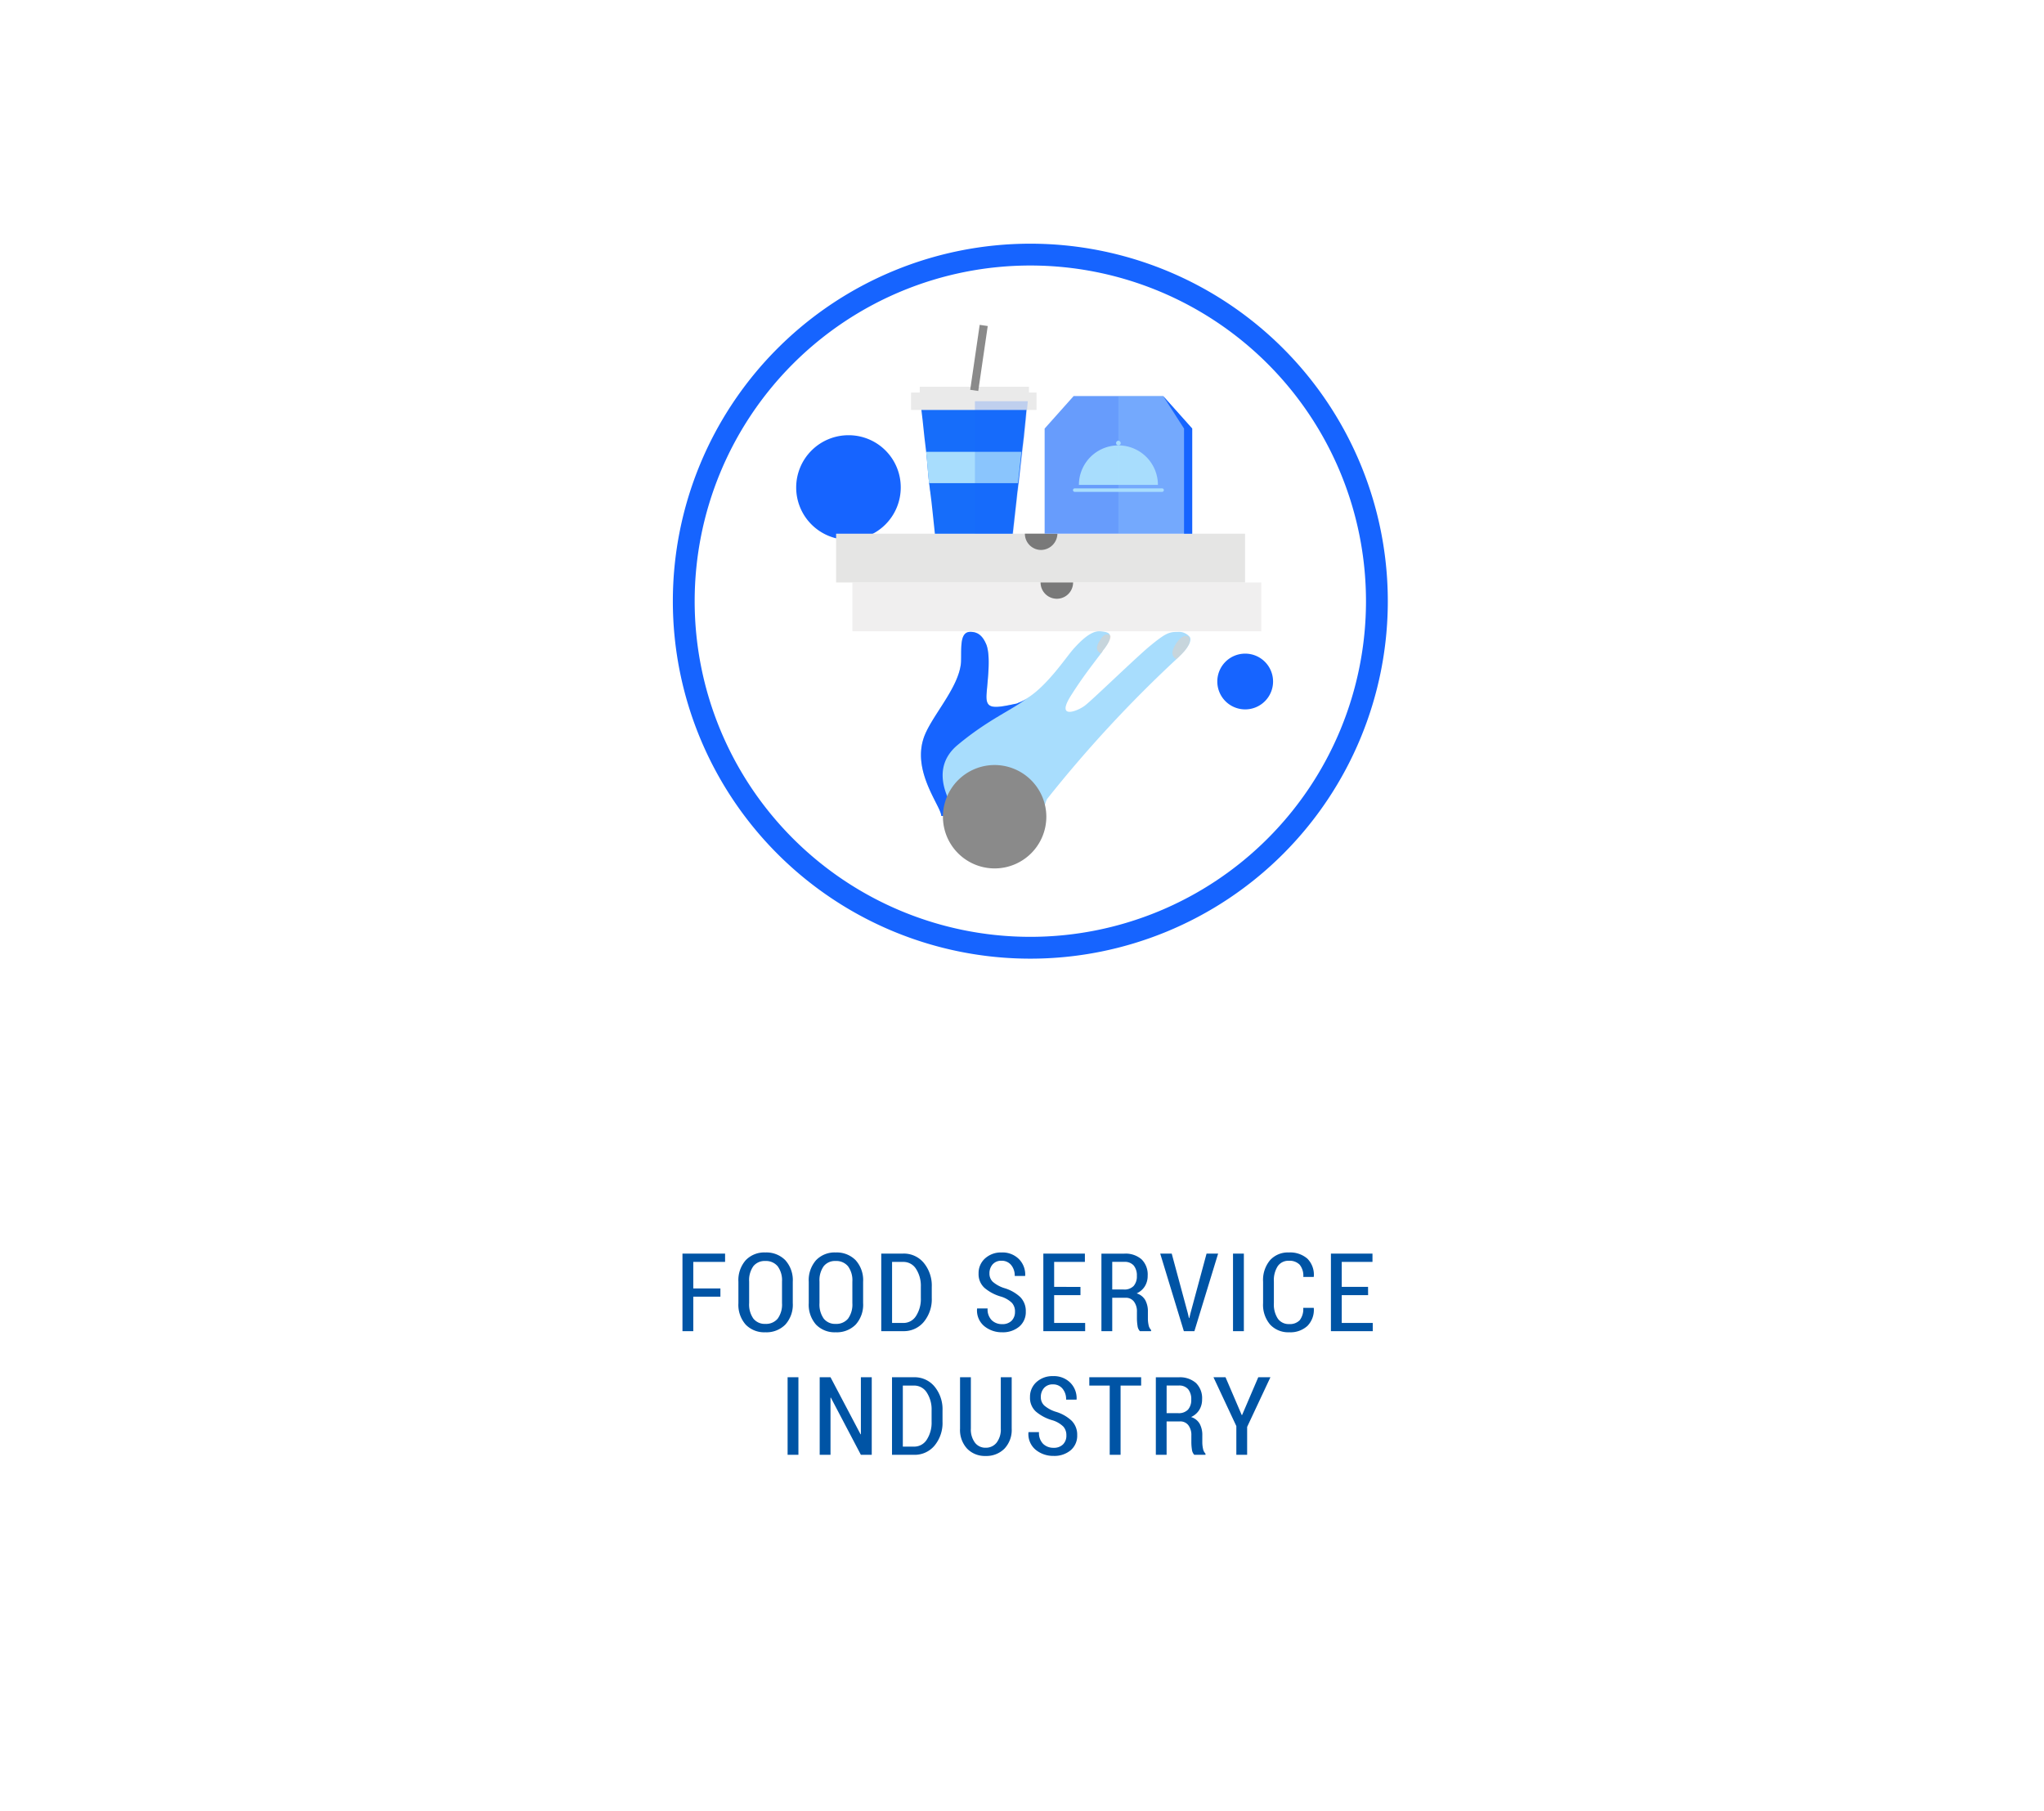 <svg xmlns="http://www.w3.org/2000/svg" xmlns:xlink="http://www.w3.org/1999/xlink"  viewBox="0 0 281 249">
  <defs>
    <filter id="Rectangle_365" x="0" y="0" width="281" height="249" filterUnits="userSpaceOnUse">
      <feOffset dy="3" input="SourceAlpha"/>
      <feGaussianBlur stdDeviation="3" result="blur"/>
      <feFlood flood-color="#95b2bb"/>
      <feComposite operator="in" in2="blur"/>
      <feComposite in="SourceGraphic"/>
    </filter>
  </defs>
  <g id="Group_1099" data-name="Group 1099" transform="translate(-3765 -5101)">
    <g transform="matrix(1, 0, 0, 1, 3765, 5101)" filter="url(#Rectangle_365)">
      <path id="Rectangle_365-2" data-name="Rectangle 365" d="M2,0H227a36,36,0,0,1,36,36V195a36,36,0,0,1-36,36H36A36,36,0,0,1,0,195V2A2,2,0,0,1,2,0Z" transform="translate(9 6)" fill="#fff"/>
    </g>
    <g id="Group_571" data-name="Group 571" transform="translate(3859 5136)" style="mix-blend-mode: multiply;isolation: isolate">
      <g id="Isolation_Mode" transform="translate(0 0)">
        <path id="Path_3613" data-name="Path 3613" d="M37.174,50.587A7.187,7.187,0,1,1,29.987,43.4,7.157,7.157,0,0,1,37.174,50.587Z" transform="translate(-7.344 -18.568)" fill="#1664ff"/>
        <path id="Path_3614" data-name="Path 3614" d="M112.69,144.046A47.645,47.645,0,1,1,65.045,96.4,47.65,47.65,0,0,1,112.69,144.046Z" transform="translate(-17.4 -96.399)" fill="none" stroke="#1664ff" stroke-width="3"/>
        <g id="Group_570" data-name="Group 570" transform="translate(20.945 9.658)">
          <g id="Group_545" data-name="Group 545" transform="translate(11.661 42.112)">
            <path id="Path_3615" data-name="Path 3615" d="M81.816,76.249h0A174.139,174.139,0,0,0,63.929,95.574a7.117,7.117,0,0,0-.559,2.316H49.4c0-1.278-3.913-5.909-2.475-10.541.878-2.955,4.951-7.027,5.19-10.62.08-1.837-.24-4.152,1.278-4.152,1.118,0,1.757.639,2.236,1.837.559,1.677.16,4.552,0,6.628s.639,2.156,3.913,1.437a1.135,1.135,0,0,0,.479-.16,4.378,4.378,0,0,0,1.2-.639c2.715-1.677,5.27-5.51,6.308-6.708,1.278-1.437,2.635-2.635,3.833-2.475.639.08,1.038.16,1.2.479s0,.958-.8,2c-.16.16-.24.4-.4.559-1.517,2-2.635,3.434-4.152,5.829-2.156,3.434,1.118,2,1.916,1.358.8-.559,6.388-5.989,8.7-7.985,2.4-2,2.875-2.156,4.072-2.156a1.938,1.938,0,0,1,1.677.719C83.812,73.774,83.493,74.732,81.816,76.249Z" transform="translate(-46.603 -72.482)" fill="#a8ddfd"/>
          </g>
          <g id="Group_546" data-name="Group 546" transform="translate(11.661 42.206)">
            <path id="Path_3616" data-name="Path 3616" d="M51.711,97.913H49.4c0-1.278-3.913-5.909-2.475-10.541.878-2.955,4.951-7.027,5.19-10.62.08-1.837-.24-4.152,1.278-4.152,1.118,0,1.757.639,2.236,1.837.559,1.677.16,4.552,0,6.628s.639,2.156,3.913,1.437a1.135,1.135,0,0,0,.479-.16,4.378,4.378,0,0,0,1.2-.639c-2,1.6-5.27,2.875-9.5,6.388C47.4,91.605,50.833,96.556,51.711,97.913Z" transform="translate(-46.603 -72.6)" fill="#1664ff"/>
          </g>
          <g id="Group_551" data-name="Group 551" transform="translate(0 28.711)">
            <g id="Group_547" data-name="Group 547" transform="translate(2.236 6.708)">
              <rect id="Rectangle_358" data-name="Rectangle 358" width="56.217" height="6.708" fill="#f0efef"/>
            </g>
            <g id="Group_548" data-name="Group 548">
              <rect id="Rectangle_359" data-name="Rectangle 359" width="56.217" height="6.708" fill="#e5e5e4"/>
            </g>
            <g id="Group_549" data-name="Group 549" transform="translate(25.952)">
              <path id="Path_3617" data-name="Path 3617" d="M68.972,55.7a2.285,2.285,0,0,1-2.236,2.236A2.232,2.232,0,0,1,64.5,55.7Z" transform="translate(-64.5 -55.7)" fill="#797979"/>
            </g>
            <g id="Group_550" data-name="Group 550" transform="translate(28.108 6.708)">
              <path id="Path_3618" data-name="Path 3618" d="M71.672,64.1a2.236,2.236,0,1,1-4.472,0Z" transform="translate(-67.2 -64.1)" fill="#797979"/>
            </g>
          </g>
          <g id="Group_553" data-name="Group 553" transform="translate(46.233 42.757)" opacity="0.4">
            <g id="Group_552" data-name="Group 552">
              <path id="Path_3619" data-name="Path 3619" d="M90.538,76.412h0c-.16.08-.16,0-.24,0-.559-.479-.559-1.038.16-2.156.639-.878,1.118-1.118,1.677-.878C92.535,73.937,92.215,74.9,90.538,76.412Z" transform="translate(-89.898 -73.29)" fill="#f5c7aa"/>
            </g>
          </g>
          <g id="Group_555" data-name="Group 555" transform="translate(35.863 42.548)" opacity="0.4">
            <g id="Group_554" data-name="Group 554">
              <path id="Path_3620" data-name="Path 3620" d="M77.861,75.082c-.16.16-.24.4-.4.559a.279.279,0,0,1-.16-.08c-.479-.319-.559-.8,0-1.677.479-.8.878-1.038,1.437-.719C78.9,73.405,78.659,74.044,77.861,75.082Z" transform="translate(-76.912 -73.029)" fill="#f5c7aa"/>
            </g>
          </g>
          <g id="Group_557" data-name="Group 557" transform="translate(11.579 10.504)">
            <g id="Group_556" data-name="Group 556">
              <path id="Path_3621" data-name="Path 3621" d="M61.193,32.9c-.16,1.837-.319,3.434-.479,4.951-.08.719-.16,1.358-.24,2-.16,1.437-.319,2.795-.479,4.312-.08.4-.08.8-.16,1.2-.16,1.677-.4,3.514-.639,5.749H48.5c-.24-2.156-.4-3.993-.639-5.749-.08-.4-.08-.8-.16-1.2-.16-1.437-.24-2.875-.4-4.312-.08-.639-.16-1.358-.24-2-.16-1.517-.319-3.114-.559-4.951Z" transform="translate(-46.5 -32.9)" fill="#166dfa"/>
            </g>
          </g>
          <g id="Group_558" data-name="Group 558" transform="translate(10.301 9.306)">
            <rect id="Rectangle_360" data-name="Rectangle 360" width="17.248" height="2.396" fill="#eaeaea"/>
          </g>
          <g id="Group_559" data-name="Group 559" transform="translate(11.499 8.508)">
            <rect id="Rectangle_361" data-name="Rectangle 361" width="15.012" height="1.677" fill="#eaeaea"/>
          </g>
          <g id="Group_560" data-name="Group 560" transform="translate(12.377 17.451)">
            <path id="Path_3622" data-name="Path 3622" d="M60.6,41.6c-.16,1.437-.319,2.795-.479,4.312H47.9c-.16-1.437-.24-2.875-.4-4.312Z" transform="translate(-47.5 -41.6)" fill="#a8ddfd"/>
          </g>
          <g id="Group_561" data-name="Group 561" transform="translate(19.085 10.504)" opacity="0.2">
            <path id="Path_3623" data-name="Path 3623" d="M61.17,51.106c.24-2.156.4-3.993.639-5.749.08-.4.08-.8.16-1.2l.479-4.312c.08-.639.16-1.358.24-2,.16-1.517.319-3.114.479-4.951H55.9V51.106h5.27Z" transform="translate(-55.9 -32.9)" fill="#1664ff"/>
          </g>
          <g id="Group_562" data-name="Group 562" transform="translate(18.435 0)">
            <rect id="Rectangle_362" data-name="Rectangle 362" width="9.023" height="1.118" transform="translate(0 8.929) rotate(-81.692)" fill="#8a8a8a"/>
          </g>
          <g id="Group_563" data-name="Group 563" transform="translate(28.667 9.786)">
            <path id="Path_3624" data-name="Path 3624" d="M84.19,32h-12.3L67.9,36.472V50.925H88.183V36.472Z" transform="translate(-67.9 -32)" fill="#679cfc"/>
          </g>
          <g id="Group_567" data-name="Group 567" transform="translate(32.58 15.934)">
            <g id="Group_564" data-name="Group 564" transform="translate(5.909)">
              <path id="Path_3625" data-name="Path 3625" d="M80.839,40.019a.319.319,0,1,1-.319-.319A.343.343,0,0,1,80.839,40.019Z" transform="translate(-80.2 -39.7)" fill="#a8ddfd"/>
            </g>
            <g id="Group_565" data-name="Group 565" transform="translate(0.799 0.639)">
              <path id="Path_3626" data-name="Path 3626" d="M84.66,45.93H73.8a5.43,5.43,0,0,1,10.86,0Z" transform="translate(-73.8 -40.5)" fill="#a8ddfd"/>
            </g>
            <g id="Group_566" data-name="Group 566" transform="translate(0 6.548)">
              <path id="Path_3627" data-name="Path 3627" d="M85.018,48.379H73.04a.24.24,0,1,1,0-.479H85.018a.24.24,0,1,1,0,.479Z" transform="translate(-72.8 -47.9)" fill="#a8ddfd"/>
            </g>
          </g>
          <g id="Group_568" data-name="Group 568" transform="translate(38.809 9.786)" opacity="0.2">
            <path id="Path_3628" data-name="Path 3628" d="M80.6,32V50.925H90.741V36.472L86.749,32Z" transform="translate(-80.6 -32)" fill="#a8ddfd"/>
          </g>
          <g id="Group_569" data-name="Group 569" transform="translate(44.957 9.786)">
            <path id="Path_3629" data-name="Path 3629" d="M88.3,32l2.875,4.472V50.925h1.118V36.472Z" transform="translate(-88.3 -32)" fill="#1664ff"/>
          </g>
        </g>
        <path id="Path_3630" data-name="Path 3630" d="M102.966,84.833A3.833,3.833,0,1,1,99.133,81,3.834,3.834,0,0,1,102.966,84.833Z" transform="translate(-21.951 -26.143)" fill="#1664ff"/>
        <path id="Path_3631" data-name="Path 3631" d="M51.814,100.307A7.107,7.107,0,1,1,44.707,93.2,7.123,7.123,0,0,1,51.814,100.307Z" transform="translate(-1.969 -23.029)" fill="#8a8a8a"/>
      </g>
    </g>
    <g id="Group_1039" data-name="Group 1039">
      <path id="Path_4782" data-name="Path 4782" d="M-41.962-4.739H-45.69V0h-1.487V-10.664h5.859v1.143H-45.69v3.647h3.728Zm9.949.879A4.07,4.07,0,0,1-33.038-.9,3.648,3.648,0,0,1-35.785.154,3.548,3.548,0,0,1-38.487-.9a4.124,4.124,0,0,1-1-2.955V-6.79a4.154,4.154,0,0,1,1-2.959,3.52,3.52,0,0,1,2.7-1.069,3.647,3.647,0,0,1,2.75,1.066A4.088,4.088,0,0,1-32.013-6.79Zm-1.479-2.952a3.244,3.244,0,0,0-.6-2.113,2.085,2.085,0,0,0-1.7-.721,1.98,1.98,0,0,0-1.644.721,3.333,3.333,0,0,0-.575,2.113V-3.86a3.361,3.361,0,0,0,.579,2.131A1.986,1.986,0,0,0-35.785-1a2.075,2.075,0,0,0,1.7-.721,3.3,3.3,0,0,0,.593-2.135Zm11.15,2.952A4.07,4.07,0,0,1-23.367-.9,3.648,3.648,0,0,1-26.114.154,3.548,3.548,0,0,1-28.816-.9a4.124,4.124,0,0,1-1-2.955V-6.79a4.154,4.154,0,0,1,1-2.959,3.52,3.52,0,0,1,2.7-1.069,3.647,3.647,0,0,1,2.75,1.066A4.088,4.088,0,0,1-22.342-6.79Zm-1.479-2.952a3.244,3.244,0,0,0-.6-2.113,2.085,2.085,0,0,0-1.7-.721,1.98,1.98,0,0,0-1.644.721,3.333,3.333,0,0,0-.575,2.113V-3.86a3.361,3.361,0,0,0,.579,2.131A1.986,1.986,0,0,0-26.114-1a2.075,2.075,0,0,0,1.7-.721,3.3,3.3,0,0,0,.593-2.135ZM-19.849,0V-10.664h3.025A3.543,3.543,0,0,1-14-9.382a4.9,4.9,0,0,1,1.095,3.3V-4.57A4.879,4.879,0,0,1-14-1.274,3.551,3.551,0,0,1-16.824,0Zm1.487-9.521v8.394h1.538a2.034,2.034,0,0,0,1.758-.963,4.3,4.3,0,0,0,.659-2.479V-6.1a4.259,4.259,0,0,0-.659-2.457,2.034,2.034,0,0,0-1.758-.963Zm16.9,6.841a1.752,1.752,0,0,0-.417-1.2,3.657,3.657,0,0,0-1.472-.861A6.043,6.043,0,0,1-5.663-5.955a2.546,2.546,0,0,1-.806-1.97A2.7,2.7,0,0,1-5.579-10,3.243,3.243,0,0,1-3.3-10.818,3.179,3.179,0,0,1-.924-9.91,3.018,3.018,0,0,1-.06-7.632l-.015.044H-1.5A2.242,2.242,0,0,0-2-9.1a1.646,1.646,0,0,0-1.311-.579,1.544,1.544,0,0,0-1.227.5,1.823,1.823,0,0,0-.436,1.245,1.545,1.545,0,0,0,.461,1.15,4.449,4.449,0,0,0,1.553.857A5.463,5.463,0,0,1-.741-4.687,2.71,2.71,0,0,1,.021-2.7a2.6,2.6,0,0,1-.9,2.076A3.481,3.481,0,0,1-3.231.154,3.79,3.79,0,0,1-5.678-.681a2.8,2.8,0,0,1-1-2.4l.015-.044h1.436A2.107,2.107,0,0,0-4.656-1.5a2.012,2.012,0,0,0,1.425.535,1.76,1.76,0,0,0,1.3-.465A1.68,1.68,0,0,0-1.466-2.681Zm9-2.271H3.92v3.823H8.183V0H2.433V-10.664H8.146v1.143H3.92v3.435H7.538Zm4.368.359V0H10.419V-10.657h3.142a3.35,3.35,0,0,1,2.377.784,2.927,2.927,0,0,1,.839,2.249,2.7,2.7,0,0,1-.392,1.461,2.583,2.583,0,0,1-1.124.97,2.041,2.041,0,0,1,1.183.923,3.218,3.218,0,0,1,.363,1.6v.93a4.182,4.182,0,0,0,.1.916,1.283,1.283,0,0,0,.337.659V0H15.708a1.268,1.268,0,0,1-.326-.736A6.64,6.64,0,0,1,15.3-1.758v-.9a2.209,2.209,0,0,0-.414-1.414,1.384,1.384,0,0,0-1.146-.52Zm0-1.135h1.582a1.746,1.746,0,0,0,1.362-.487A1.99,1.99,0,0,0,15.29-7.6a2.133,2.133,0,0,0-.428-1.421,1.61,1.61,0,0,0-1.3-.505H11.906ZM22.3-2.446l.154.652H22.5l.154-.645,2.219-8.225h1.589L23.2,0h-1.45L18.5-10.664h1.582ZM30,0H28.509V-10.664H30Zm9.6-3.208.015.044a3.144,3.144,0,0,1-.879,2.446,3.458,3.458,0,0,1-2.5.872A3.393,3.393,0,0,1,33.617-.9a4.174,4.174,0,0,1-.974-2.948V-6.8A4.245,4.245,0,0,1,33.6-9.756a3.3,3.3,0,0,1,2.578-1.062,3.614,3.614,0,0,1,2.549.846A3.118,3.118,0,0,1,39.615-7.5l-.015.044H38.172a2.414,2.414,0,0,0-.5-1.681,1.938,1.938,0,0,0-1.494-.538,1.763,1.763,0,0,0-1.516.736,3.558,3.558,0,0,0-.535,2.113v2.981a3.532,3.532,0,0,0,.549,2.131,1.82,1.82,0,0,0,1.553.74,1.864,1.864,0,0,0,1.45-.531,2.485,2.485,0,0,0,.483-1.7Zm7.481-1.743H43.456v3.823h4.263V0h-5.75V-10.664h5.713v1.143H43.456v3.435h3.618ZM-31.237,17h-1.487V6.336h1.487Zm10.081,0H-22.65l-4.131-7.866-.044.015V17h-1.487V6.336h1.487l4.131,7.844.044-.007V6.336h1.494Zm2.786,0V6.336h3.025a3.543,3.543,0,0,1,2.823,1.282,4.9,4.9,0,0,1,1.095,3.3V12.43a4.879,4.879,0,0,1-1.095,3.3A3.551,3.551,0,0,1-15.345,17Zm1.487-9.521v8.394h1.538a2.034,2.034,0,0,0,1.758-.963,4.3,4.3,0,0,0,.659-2.479V10.9a4.259,4.259,0,0,0-.659-2.457,2.034,2.034,0,0,0-1.758-.963ZM-1.917,6.336v7.053a3.742,3.742,0,0,1-1,2.769,3.5,3.5,0,0,1-2.585,1,3.393,3.393,0,0,1-2.538-1,3.785,3.785,0,0,1-.978-2.765V6.336h1.487v7.053a3.02,3.02,0,0,0,.56,1.937,1.791,1.791,0,0,0,1.469.7,1.866,1.866,0,0,0,1.512-.7,2.963,2.963,0,0,0,.575-1.941V6.336ZM5.6,14.319a1.752,1.752,0,0,0-.417-1.2,3.657,3.657,0,0,0-1.472-.861A6.043,6.043,0,0,1,1.4,11.045,2.546,2.546,0,0,1,.6,9.075,2.7,2.7,0,0,1,1.488,7,3.243,3.243,0,0,1,3.77,6.182a3.179,3.179,0,0,1,2.373.908,3.018,3.018,0,0,1,.864,2.278l-.015.044H5.564a2.242,2.242,0,0,0-.5-1.516,1.646,1.646,0,0,0-1.311-.579,1.544,1.544,0,0,0-1.227.5,1.823,1.823,0,0,0-.436,1.245,1.545,1.545,0,0,0,.461,1.15,4.449,4.449,0,0,0,1.553.857,5.463,5.463,0,0,1,2.219,1.245A2.71,2.71,0,0,1,7.088,14.3a2.6,2.6,0,0,1-.9,2.076,3.481,3.481,0,0,1-2.355.773,3.79,3.79,0,0,1-2.446-.835,2.8,2.8,0,0,1-1-2.4L.4,13.88H1.836A2.107,2.107,0,0,0,2.411,15.5a2.012,2.012,0,0,0,1.425.535,1.76,1.76,0,0,0,1.3-.465A1.68,1.68,0,0,0,5.6,14.319ZM15.88,7.479H13.052V17H11.558V7.479H8.753V6.336H15.88Zm3.5,4.929V17H17.9V6.343h3.142a3.35,3.35,0,0,1,2.377.784,2.927,2.927,0,0,1,.839,2.249,2.7,2.7,0,0,1-.392,1.461,2.583,2.583,0,0,1-1.124.97,2.041,2.041,0,0,1,1.183.923,3.218,3.218,0,0,1,.363,1.6v.93a4.182,4.182,0,0,0,.1.916,1.283,1.283,0,0,0,.337.659V17H23.185a1.268,1.268,0,0,1-.326-.736,6.64,6.64,0,0,1-.077-1.022v-.9a2.209,2.209,0,0,0-.414-1.414,1.384,1.384,0,0,0-1.146-.52Zm0-1.135h1.582a1.746,1.746,0,0,0,1.362-.487A1.99,1.99,0,0,0,22.767,9.4a2.133,2.133,0,0,0-.428-1.421,1.61,1.61,0,0,0-1.3-.505H19.384Zm10.33.264h.044l2.227-5.2h1.67l-3.2,6.826V17H28.967V13.052L25.824,6.336H27.48Z" transform="translate(3906 5284)" fill="#0054a5"/>
    </g>
  </g>
</svg>
